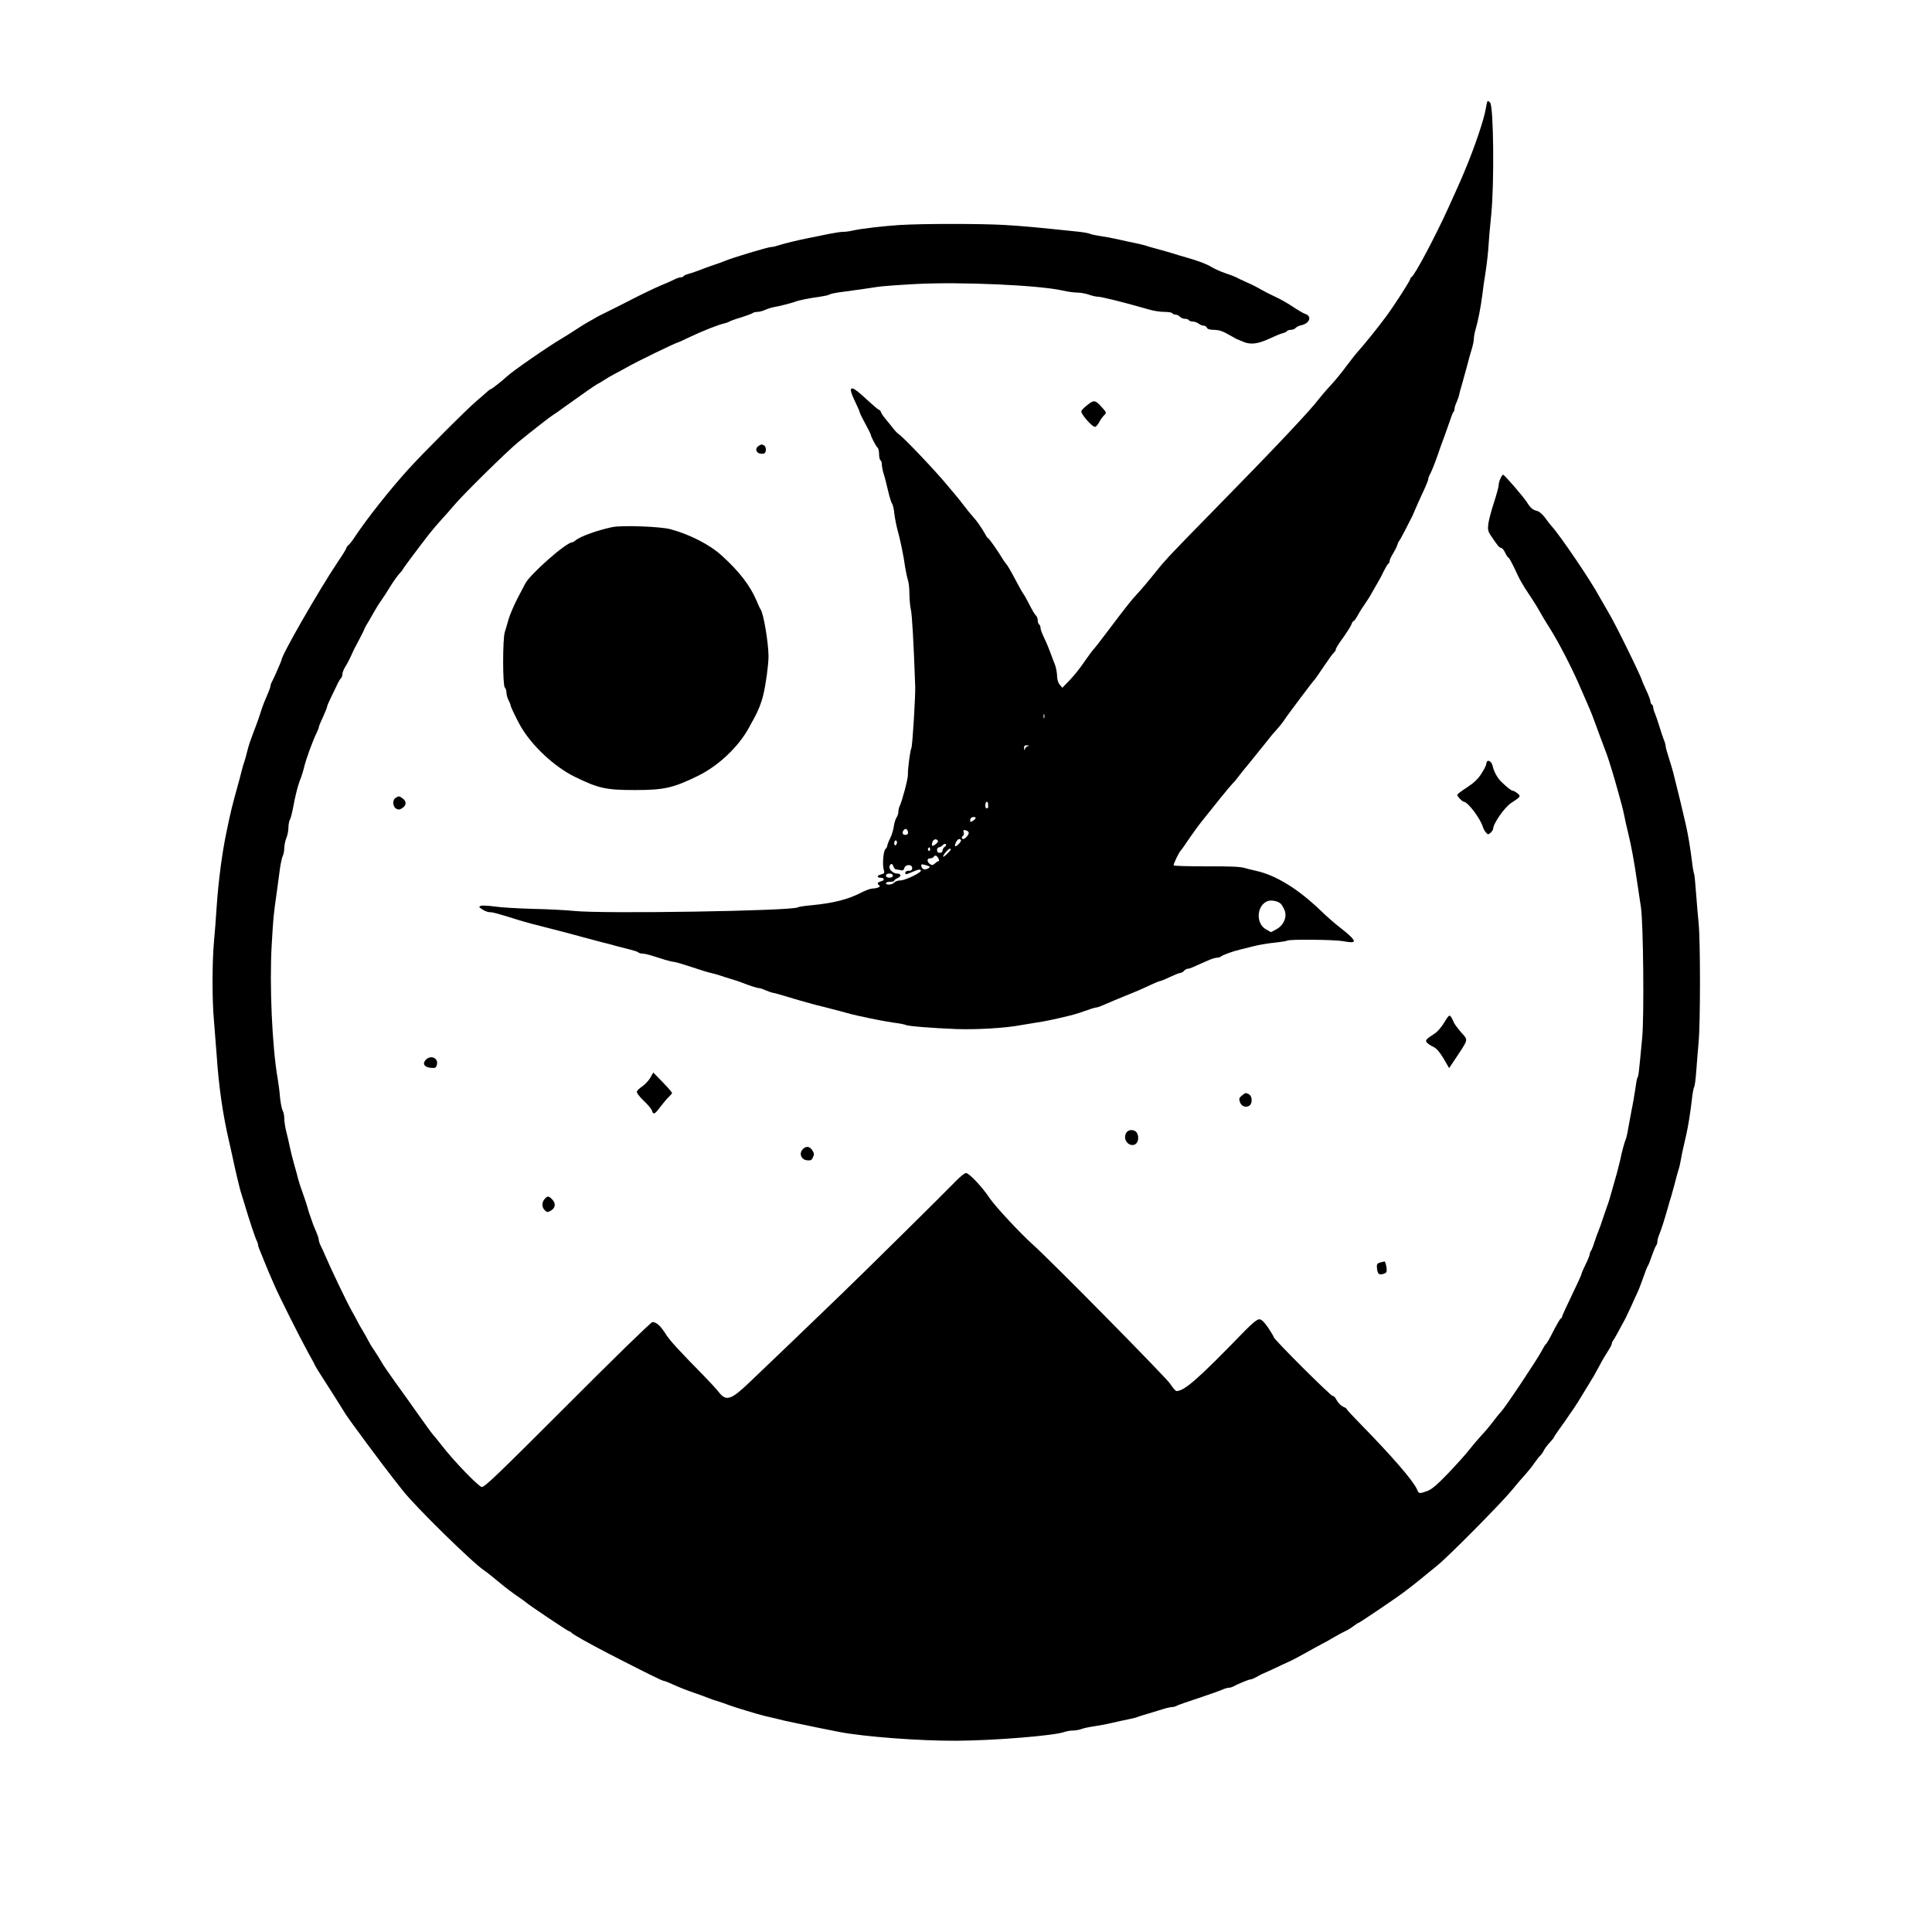 <?xml version="1.0" standalone="no"?>
<!DOCTYPE svg PUBLIC "-//W3C//DTD SVG 20010904//EN"
 "http://www.w3.org/TR/2001/REC-SVG-20010904/DTD/svg10.dtd">
<svg version="1.0" xmlns="http://www.w3.org/2000/svg"
 width="1400pt" height="1400pt" viewBox="0 0 1400 1400"
 preserveAspectRatio="xMidYMid meet">

<g transform="translate(0,1400) scale(0.1,-0.1)"
fill="#000000" stroke="none">
<path d="M10776 13259 c-2 -8 -7 -30 -10 -49 -12 -76 -83 -284 -151 -445 -7
-16 -17 -41 -23 -55 -11 -26 -45 -102 -94 -210 -96 -212 -249 -500 -270 -508
-4 -2 -8 -7 -8 -12 0 -12 -118 -196 -177 -275 -55 -75 -156 -200 -201 -250
-15 -16 -54 -66 -87 -110 -32 -44 -84 -107 -115 -140 -31 -33 -67 -76 -82 -95
-58 -79 -326 -363 -759 -804 -278 -283 -359 -368 -410 -433 -73 -91 -123 -150
-158 -187 -38 -42 -64 -74 -206 -262 -49 -65 -96 -126 -105 -134 -8 -9 -37
-49 -65 -89 -27 -41 -74 -99 -104 -130 l-53 -55 -19 23 c-12 14 -19 39 -19 65
-1 22 -7 57 -14 76 -8 19 -24 62 -36 95 -12 33 -33 82 -46 108 -13 27 -24 57
-24 67 0 10 -4 22 -10 25 -5 3 -10 16 -10 29 0 12 -5 27 -11 33 -13 13 -24 32
-59 100 -13 26 -30 55 -36 63 -7 8 -33 56 -59 105 -26 50 -54 98 -63 108 -8 9
-20 26 -26 36 -28 48 -99 151 -106 151 -3 0 -14 15 -23 33 -22 40 -61 96 -86
122 -10 11 -42 49 -69 85 -28 36 -56 72 -64 80 -7 9 -26 31 -42 50 -92 113
-331 364 -366 386 -8 5 -27 25 -41 44 -15 19 -39 49 -53 65 -14 17 -29 38 -32
48 -3 9 -9 17 -13 17 -6 0 -29 19 -123 105 -87 79 -105 65 -54 -40 20 -41 36
-78 36 -83 0 -5 18 -42 40 -82 22 -40 40 -76 40 -80 0 -12 40 -89 50 -95 5 -3
10 -24 10 -45 0 -21 5 -42 10 -45 6 -3 10 -17 10 -30 0 -13 6 -44 13 -67 8
-24 22 -79 32 -123 10 -44 23 -86 29 -94 6 -8 14 -41 17 -75 4 -34 15 -88 24
-121 20 -73 42 -178 54 -265 6 -36 15 -78 20 -94 6 -15 11 -60 11 -99 0 -40 5
-90 10 -112 9 -33 21 -247 32 -560 2 -71 -20 -434 -28 -446 -8 -14 -27 -154
-25 -194 1 -29 -43 -194 -60 -227 -5 -10 -9 -28 -9 -41 0 -12 -6 -31 -14 -42
-7 -11 -16 -39 -19 -62 -3 -24 -14 -62 -26 -86 -12 -24 -21 -48 -21 -54 0 -7
-6 -18 -14 -26 -16 -16 -23 -118 -11 -154 6 -18 3 -23 -19 -29 -30 -7 -35 -24
-7 -24 30 0 35 -19 6 -26 -27 -7 -32 -18 -13 -30 14 -9 -15 -22 -53 -23 -14
-1 -50 -14 -80 -30 -92 -48 -201 -76 -361 -91 -47 -4 -91 -11 -97 -15 -43 -26
-1409 -48 -1621 -26 -58 6 -192 13 -297 15 -106 3 -231 10 -277 17 -46 6 -92
9 -102 5 -16 -6 -14 -9 11 -26 17 -11 40 -20 53 -20 23 0 54 -8 207 -56 44
-14 141 -40 215 -58 74 -19 187 -48 250 -66 63 -17 131 -35 150 -40 19 -4 62
-15 95 -25 33 -9 80 -21 105 -27 25 -6 49 -14 55 -19 5 -5 18 -9 30 -9 11 0
40 -6 65 -14 25 -8 68 -21 96 -30 29 -9 59 -16 67 -16 9 0 64 -16 124 -36 59
-20 124 -40 143 -44 19 -4 49 -13 65 -18 17 -6 55 -18 85 -27 30 -9 64 -20 75
-25 49 -20 112 -40 124 -40 7 0 27 -6 44 -14 18 -8 43 -17 57 -20 14 -2 48
-12 75 -20 111 -34 235 -69 305 -85 19 -5 71 -18 115 -30 44 -13 100 -27 125
-32 123 -27 192 -40 259 -50 41 -5 79 -13 84 -16 14 -9 193 -23 367 -30 149
-5 354 7 465 28 28 5 79 13 115 19 58 8 133 24 240 50 19 4 51 14 70 20 82 29
116 40 128 40 6 0 35 11 64 24 29 13 89 38 133 56 105 42 129 53 195 84 30 14
59 26 64 26 5 0 38 13 73 30 34 16 69 30 77 30 7 0 19 7 26 15 7 8 19 15 26
15 8 0 22 4 32 9 9 4 33 15 52 23 19 8 52 23 73 32 21 9 46 16 55 16 10 0 22
4 28 8 12 11 88 39 144 52 25 6 72 18 105 26 33 8 97 19 141 23 45 5 86 11 92
15 18 11 344 7 405 -4 83 -16 96 -8 55 33 -18 18 -58 51 -88 74 -30 23 -87 73
-125 110 -167 161 -328 261 -475 293 -19 4 -55 13 -80 20 -32 10 -111 13 -277
12 -128 0 -235 3 -238 7 -4 8 40 100 54 111 3 3 29 39 56 80 28 41 72 102 99
135 26 33 66 83 88 110 22 28 54 68 72 89 17 22 42 51 56 66 14 14 32 35 40
47 8 12 51 65 95 118 44 54 98 121 120 149 21 28 55 68 74 88 19 21 39 47 45
57 11 20 215 292 226 301 3 3 31 44 63 91 32 48 64 92 72 99 8 7 15 18 15 25
0 7 24 46 54 86 29 41 56 84 60 97 4 12 11 22 15 22 4 0 18 19 31 43 12 23 37
62 55 87 17 25 34 52 38 60 4 8 21 38 37 65 17 28 42 73 55 102 14 28 30 55
35 58 6 3 10 13 10 21 0 8 11 31 24 52 12 20 27 48 31 62 4 14 10 27 14 30 3
3 23 39 44 80 21 41 42 82 46 90 5 8 13 26 18 40 11 27 37 84 77 171 14 31 26
61 26 68 0 6 4 19 10 29 14 27 36 81 59 147 11 33 34 98 52 145 17 47 36 102
43 122 6 20 15 40 19 44 4 4 7 14 7 22 0 8 6 28 14 45 8 18 17 43 20 57 2 14
12 48 20 75 8 28 24 86 36 130 11 44 27 101 35 126 8 26 15 59 15 73 0 15 6
48 14 74 17 58 36 156 47 242 4 36 15 115 25 175 9 61 18 142 20 180 2 39 11
142 20 230 23 229 17 786 -8 811 -14 15 -18 15 -22 3z m-3209 -4461 c-3 -7 -5
-2 -5 12 0 14 2 19 5 13 2 -7 2 -19 0 -25z m-119 -205 c-9 -2 -19 -12 -21 -21
-3 -12 -5 -10 -6 6 -1 17 4 22 22 21 15 -1 17 -3 5 -6z m-288 -418 c0 -8 0
-18 1 -22 0 -4 -4 -9 -10 -11 -6 -2 -11 8 -11 22 0 14 5 26 10 26 6 0 10 -7
10 -15z m-90 -103 c0 -4 -9 -13 -20 -20 -16 -10 -20 -10 -20 1 0 8 3 17 7 20
9 9 33 9 33 -1z m-490 -109 c0 -7 -9 -13 -20 -13 -22 0 -26 20 -8 38 13 13 28
-1 28 -25z m440 2 c0 -16 -27 -45 -41 -45 -12 0 -12 17 0 24 5 3 7 15 4 25 -4
16 -1 19 16 14 12 -3 21 -11 21 -18z m-223 -60 c3 -10 -36 -40 -43 -33 -2 2
-1 14 3 26 6 23 33 27 40 7z m167 7 c2 -4 -6 -18 -20 -31 -25 -24 -32 -14 -14
20 11 20 25 25 34 11z m-464 -16 c0 -8 -4 -18 -10 -21 -5 -3 -10 3 -10 14 0
12 5 21 10 21 6 0 10 -6 10 -14z m347 -31 c-10 -7 -17 -20 -17 -29 0 -9 -8
-16 -20 -16 -13 0 -20 7 -20 20 0 11 6 20 14 20 7 0 19 7 26 15 7 8 17 12 23
8 6 -4 4 -11 -6 -18z m-107 -21 c0 -8 -5 -12 -10 -9 -6 4 -8 11 -5 16 9 14 15
11 15 -7z m150 2 c0 -10 -51 -59 -55 -54 -7 6 36 58 48 58 4 0 7 -2 7 -4z
m-90 -66 c6 -12 7 -20 1 -20 -5 0 -17 -8 -26 -17 -13 -12 -21 -14 -34 -6 -25
16 -26 43 -2 43 11 0 23 5 26 10 10 16 23 12 35 -10z m-325 -60 c3 -11 12 -20
18 -20 7 0 22 -3 33 -6 16 -4 23 0 27 15 7 29 57 30 57 1 0 -15 -7 -20 -25
-20 -16 0 -25 -6 -25 -15 0 -13 4 -13 38 1 54 24 69 27 75 17 9 -14 -113 -73
-149 -73 -17 0 -37 -7 -44 -15 -14 -17 -60 -21 -60 -5 0 6 14 10 30 10 17 0
30 4 30 8 0 5 12 14 26 20 28 13 24 32 -7 32 -28 0 -61 33 -53 53 8 23 21 21
29 -3z m259 2 c11 -6 -14 -22 -35 -22 -9 0 -19 9 -22 20 -4 17 -1 19 21 14 15
-4 31 -9 36 -12z m-264 -67 c0 -9 -9 -15 -25 -15 -16 0 -25 6 -25 15 0 9 9 15
25 15 16 0 25 -6 25 -15z m2811 -204 c9 -9 22 -32 29 -51 17 -49 -10 -107 -63
-135 l-37 -20 -37 21 c-75 43 -67 173 12 204 26 10 75 1 96 -19z"/>
<path d="M6525 12370 c-123 -8 -278 -26 -343 -40 -23 -6 -56 -10 -73 -10 -16
0 -62 -7 -102 -15 -40 -8 -108 -22 -152 -31 -80 -16 -163 -36 -221 -54 -17 -6
-37 -10 -46 -10 -22 0 -282 -78 -333 -100 -11 -5 -47 -18 -80 -29 -33 -11 -85
-30 -115 -42 -30 -11 -65 -23 -78 -26 -12 -3 -25 -9 -28 -14 -3 -5 -13 -9 -22
-9 -9 0 -30 -7 -47 -16 -16 -8 -62 -29 -102 -45 -40 -17 -130 -60 -200 -96
-70 -36 -155 -79 -188 -95 -33 -16 -67 -33 -75 -38 -8 -6 -33 -19 -54 -31 -22
-12 -64 -38 -95 -59 -31 -20 -75 -48 -97 -61 -98 -57 -360 -238 -403 -279 -31
-29 -108 -90 -115 -90 -3 0 -14 -8 -24 -17 -10 -10 -45 -40 -78 -68 -71 -60
-388 -377 -499 -500 -130 -144 -292 -348 -380 -480 -18 -28 -40 -57 -49 -64
-9 -7 -16 -17 -16 -22 0 -5 -28 -51 -63 -102 -139 -208 -406 -674 -407 -709 0
-7 -55 -132 -70 -160 -6 -10 -10 -23 -10 -29 0 -6 -7 -27 -16 -47 -8 -21 -21
-50 -28 -67 -7 -16 -21 -55 -30 -85 -10 -30 -21 -64 -26 -75 -10 -25 -33 -89
-50 -135 -6 -19 -16 -51 -20 -70 -4 -19 -13 -48 -18 -65 -6 -16 -16 -50 -22
-75 -6 -25 -17 -67 -25 -95 -43 -155 -53 -194 -84 -345 -32 -153 -58 -351 -71
-541 -5 -80 -14 -197 -20 -260 -13 -146 -13 -424 0 -559 5 -58 14 -172 20
-255 15 -229 46 -441 92 -635 6 -25 14 -63 19 -85 21 -101 56 -251 68 -285 4
-14 16 -52 26 -85 33 -111 76 -240 86 -257 5 -10 9 -23 9 -29 0 -6 6 -25 14
-42 7 -18 21 -52 31 -77 10 -25 24 -58 31 -75 7 -16 26 -59 41 -95 36 -84 191
-392 248 -495 25 -44 48 -87 51 -95 4 -8 30 -51 59 -95 50 -78 134 -210 158
-250 25 -41 275 -378 352 -475 20 -25 48 -61 63 -80 86 -112 511 -529 592
-581 14 -9 61 -46 105 -83 44 -37 105 -83 135 -103 30 -20 57 -40 60 -43 8
-11 292 -201 309 -208 9 -3 18 -8 21 -12 11 -13 120 -75 275 -155 244 -126
384 -195 394 -195 7 0 40 -13 74 -29 34 -16 98 -41 142 -56 44 -15 94 -33 110
-40 17 -7 48 -18 70 -24 22 -7 56 -18 75 -26 39 -15 221 -70 260 -79 14 -3 54
-13 90 -21 36 -9 76 -19 90 -21 14 -3 54 -11 90 -19 74 -16 189 -39 271 -55
180 -35 580 -65 844 -64 276 1 719 37 789 64 15 5 42 10 61 10 19 0 46 5 62
11 15 6 57 15 93 20 36 5 94 16 130 25 36 8 88 20 115 25 28 5 59 13 70 18 11
4 47 16 80 25 33 10 80 24 105 32 25 8 53 14 63 14 9 0 25 4 35 10 9 5 80 30
157 55 77 26 154 53 172 61 17 8 38 14 47 14 9 0 24 4 34 10 31 17 111 50 122
50 9 0 33 10 70 32 8 4 22 11 30 14 8 3 42 19 75 34 33 16 80 38 105 49 25 11
77 39 115 60 39 22 93 52 120 66 28 14 73 40 100 56 28 16 61 34 75 40 14 6
39 21 57 35 17 13 34 24 37 24 7 0 282 186 331 224 22 17 45 34 50 38 6 4 39
31 75 60 36 29 87 71 114 93 78 62 453 441 536 540 41 50 89 106 107 125 17
19 46 55 63 80 18 25 37 50 44 55 6 6 17 21 24 36 7 14 26 39 43 57 16 17 29
33 29 36 0 3 19 32 43 65 23 32 49 68 57 81 8 12 26 39 41 59 14 20 51 79 82
131 32 52 62 102 67 110 5 8 23 42 41 75 17 33 44 79 60 103 16 24 29 49 29
56 0 6 4 16 9 22 7 7 38 64 90 161 12 24 64 136 90 195 12 26 30 76 42 110 12
35 25 68 29 73 5 6 18 39 30 75 13 36 26 69 31 74 5 6 9 19 9 29 0 10 6 33 13
50 15 35 35 98 62 192 9 33 20 71 25 85 4 14 15 54 25 90 9 36 21 81 27 100 7
19 15 55 19 80 7 42 18 90 39 180 13 57 31 170 40 252 4 42 12 82 16 90 5 7
12 60 16 118 4 58 12 152 17 210 13 137 13 737 0 860 -5 52 -14 152 -19 223
-5 70 -11 131 -14 136 -3 5 -10 44 -15 87 -13 104 -28 195 -46 274 -9 36 -20
85 -26 110 -6 25 -16 70 -24 100 -8 30 -22 87 -31 125 -9 39 -27 102 -40 141
-13 39 -24 78 -24 87 0 9 -6 31 -14 49 -7 18 -21 60 -31 93 -10 33 -24 74 -31
92 -8 17 -14 38 -14 46 0 9 -4 19 -10 22 -5 3 -10 13 -10 21 0 9 -13 45 -30
81 -16 35 -30 66 -30 68 0 18 -198 422 -241 491 -20 34 -51 88 -69 120 -62
116 -286 446 -347 512 -7 7 -27 33 -45 58 -18 25 -43 47 -57 51 -34 8 -49 20
-76 63 -28 43 -163 200 -173 200 -10 0 -32 -51 -32 -75 0 -12 -15 -68 -34
-126 -19 -57 -37 -127 -41 -154 -5 -44 -3 -55 21 -90 49 -73 59 -84 72 -85 7
0 20 -16 29 -35 9 -19 19 -35 23 -35 6 0 35 -55 71 -134 12 -27 47 -86 77
-130 30 -44 68 -105 84 -135 17 -31 47 -80 67 -111 61 -95 165 -296 222 -430
22 -50 39 -91 53 -122 27 -61 43 -103 70 -178 15 -41 33 -91 41 -110 7 -19 19
-53 28 -75 15 -40 57 -178 82 -270 7 -27 19 -70 26 -95 7 -25 16 -63 20 -85 4
-22 16 -76 27 -120 22 -88 44 -207 66 -360 8 -55 20 -136 27 -180 17 -114 24
-787 9 -945 -24 -254 -26 -276 -34 -288 -4 -6 -11 -44 -16 -84 -6 -40 -17
-107 -26 -148 -8 -41 -19 -102 -25 -135 -5 -33 -13 -69 -18 -80 -10 -24 -29
-94 -40 -150 -5 -22 -16 -65 -24 -95 -9 -30 -25 -89 -37 -130 -11 -41 -26 -91
-34 -110 -7 -19 -21 -60 -31 -90 -9 -30 -23 -68 -30 -85 -7 -16 -21 -55 -31
-85 -9 -30 -21 -59 -25 -64 -5 -6 -9 -16 -9 -24 0 -7 -13 -40 -30 -74 -16 -33
-30 -64 -30 -70 0 -5 -31 -74 -70 -154 -38 -79 -70 -148 -70 -153 0 -5 -3 -11
-7 -13 -8 -3 -29 -39 -74 -127 -15 -30 -32 -57 -36 -60 -5 -3 -19 -26 -32 -51
-29 -57 -262 -407 -293 -439 -13 -14 -40 -47 -60 -74 -21 -28 -57 -71 -81 -96
-23 -25 -64 -73 -90 -106 -25 -33 -95 -110 -154 -172 -82 -85 -119 -116 -152
-128 -57 -20 -59 -20 -73 13 -28 63 -180 239 -415 479 -51 52 -93 97 -93 101
0 4 -12 13 -28 19 -15 7 -36 28 -46 47 -10 20 -23 33 -28 30 -9 -6 -428 411
-428 427 0 4 -19 36 -41 69 -30 43 -48 60 -64 60 -15 0 -48 -27 -98 -77 -344
-355 -444 -443 -502 -443 -6 0 -27 24 -45 52 -28 44 -860 888 -995 1009 -94
84 -275 279 -315 339 -54 81 -148 180 -170 180 -9 0 -42 -26 -72 -57 -85 -88
-664 -660 -823 -813 -160 -155 -535 -515 -673 -646 -136 -130 -170 -140 -224
-71 -18 23 -67 76 -108 118 -185 188 -249 258 -279 307 -36 56 -65 82 -93 82
-10 0 -282 -265 -617 -601 -507 -507 -603 -600 -621 -594 -29 9 -206 193 -288
300 -26 33 -55 69 -65 80 -10 11 -57 76 -105 144 -48 68 -124 175 -170 238
-45 63 -89 127 -96 141 -8 15 -31 52 -51 82 -21 30 -41 64 -46 75 -5 11 -23
43 -39 70 -17 28 -35 59 -40 70 -6 11 -14 27 -18 35 -5 8 -14 24 -20 35 -40
71 -156 314 -199 415 -8 19 -21 48 -29 63 -8 16 -14 35 -14 42 0 8 -7 31 -16
52 -9 21 -20 47 -24 58 -26 73 -33 93 -40 120 -8 28 -16 54 -45 135 -7 19 -18
53 -24 75 -5 22 -19 72 -30 110 -11 39 -25 95 -31 125 -6 30 -18 81 -26 112
-8 32 -14 74 -14 94 0 19 -5 45 -12 57 -6 12 -15 56 -19 97 -3 41 -11 102 -17
135 -40 229 -60 678 -43 970 12 203 13 213 36 375 8 58 19 138 24 178 6 40 15
81 21 92 5 10 10 35 10 55 0 19 7 52 15 72 8 19 15 53 15 75 0 22 5 48 11 59
6 11 14 41 19 67 22 119 39 184 63 242 5 14 13 41 18 60 14 63 64 200 95 263
8 16 14 32 14 37 0 5 13 38 30 73 16 36 30 70 30 75 0 6 11 32 24 59 13 26 34
69 46 95 12 27 26 50 31 54 5 3 9 15 10 27 0 12 9 36 19 52 17 27 29 49 61
120 5 11 13 27 18 35 8 15 37 70 52 100 4 8 10 22 13 30 4 8 15 29 26 45 10
17 28 48 40 70 12 22 34 58 50 80 16 22 46 69 68 105 22 36 52 78 66 93 14 15
26 30 26 33 0 4 103 142 188 252 27 34 68 82 90 106 23 24 63 70 90 102 69 82
382 390 468 461 98 80 233 185 254 198 10 5 44 29 76 53 132 95 230 163 244
170 8 3 30 16 48 28 18 12 52 32 75 44 23 12 65 34 92 50 76 43 358 180 371
180 2 0 41 18 87 40 86 41 204 88 247 97 14 3 30 9 35 13 6 4 44 18 85 30 41
13 79 27 85 32 5 4 20 8 33 8 13 0 38 6 55 14 18 8 46 17 62 20 45 8 138 32
155 39 22 10 106 27 176 36 34 5 68 12 75 17 8 5 37 11 64 15 129 17 225 31
275 39 30 6 158 15 285 22 330 17 888 -8 1065 -47 36 -9 84 -15 106 -15 23 0
61 -7 84 -15 23 -8 53 -15 66 -15 26 0 183 -39 375 -94 31 -9 79 -16 107 -16
28 0 54 -4 57 -10 3 -5 14 -10 24 -10 10 0 24 -7 31 -15 7 -8 23 -15 36 -15
12 0 26 -4 29 -10 3 -5 16 -10 29 -10 12 0 31 -7 42 -15 10 -8 27 -15 37 -15
10 0 20 -7 23 -15 4 -10 21 -15 53 -15 33 -1 60 -9 96 -30 28 -16 57 -32 65
-36 8 -3 30 -12 48 -20 53 -23 105 -17 188 21 41 19 86 38 100 41 13 3 27 10
30 15 3 5 16 9 28 9 13 0 29 6 35 14 6 7 24 16 39 19 63 13 82 66 29 83 -12 4
-42 21 -68 38 -63 42 -105 66 -159 91 -25 11 -66 32 -90 46 -25 15 -72 39
-105 53 -33 15 -68 31 -77 37 -10 5 -46 19 -80 30 -35 12 -79 32 -98 44 -39
23 -94 44 -185 70 -33 9 -78 23 -100 30 -22 7 -69 20 -105 30 -36 9 -76 21
-90 26 -14 4 -47 13 -75 18 -27 5 -81 17 -120 26 -38 9 -98 20 -133 25 -35 5
-68 13 -74 16 -7 4 -44 11 -82 15 -296 31 -400 41 -536 49 -175 10 -589 10
-755 0z"/>
<path d="M7882 11067 c-23 -17 -43 -38 -46 -45 -8 -19 83 -122 101 -115 7 3
21 19 29 35 8 16 24 38 34 48 19 19 19 20 -12 55 -50 57 -60 59 -106 22z"/>
<path d="M5498 10769 c-27 -15 -22 -47 6 -55 14 -3 30 -3 35 1 17 10 13 52 -5
59 -19 7 -15 8 -36 -5z"/>
<path d="M4435 10180 c-108 -23 -231 -67 -266 -97 -8 -7 -19 -13 -23 -13 -43
0 -304 -230 -340 -299 -7 -14 -33 -64 -58 -111 -24 -47 -52 -112 -62 -145 -9
-33 -22 -76 -28 -95 -16 -49 -16 -386 0 -402 7 -7 12 -23 12 -37 0 -15 7 -39
15 -55 8 -15 15 -33 15 -38 0 -9 44 -100 71 -148 82 -143 245 -296 396 -370
170 -83 225 -95 433 -95 213 0 278 15 458 103 149 73 293 210 368 347 5 11 23
42 38 69 30 54 53 112 67 171 19 77 38 220 38 280 -1 100 -36 311 -58 340 -4
5 -18 35 -30 65 -46 107 -124 209 -251 324 -88 80 -231 153 -371 191 -72 20
-355 30 -424 15z"/>
<path d="M10776 8483 c-3 -4 -6 -13 -6 -20 0 -8 -16 -39 -35 -69 -25 -39 -54
-67 -105 -100 -39 -25 -70 -49 -70 -54 0 -12 37 -50 48 -50 28 -1 118 -119
137 -181 4 -13 14 -32 23 -42 14 -16 16 -16 34 -1 10 10 18 22 18 28 0 38 82
155 130 187 71 46 72 49 46 70 -13 11 -28 19 -34 19 -10 0 -41 24 -83 65 -29
28 -55 76 -63 116 -6 26 -28 44 -40 32z"/>
<path d="M2868 8219 c-26 -14 -23 -65 3 -79 16 -9 26 -8 45 5 30 19 31 49 2
69 -26 19 -27 19 -50 5z"/>
<path d="M10466 6591 c-20 -33 -51 -69 -69 -80 -65 -42 -71 -49 -57 -66 7 -8
28 -23 47 -31 24 -12 45 -37 74 -85 l40 -69 42 63 c101 152 97 137 47 194 -23
26 -46 57 -52 68 -33 72 -32 72 -72 6z"/>
<path d="M3084 6319 c-25 -28 -8 -53 39 -57 32 -3 37 0 43 24 12 48 -46 72
-82 33z"/>
<path d="M4713 6191 c-12 -21 -38 -48 -57 -62 -20 -13 -38 -30 -41 -38 -3 -9
16 -35 48 -66 30 -28 58 -61 61 -73 11 -33 21 -27 64 31 22 28 49 61 61 71 11
11 21 22 21 26 0 4 -30 39 -68 78 l-68 70 -21 -37z"/>
<path d="M8999 6061 c-20 -16 -22 -23 -14 -47 11 -32 46 -44 71 -24 21 18 18
67 -5 80 -25 13 -25 13 -52 -9z"/>
<path d="M8160 5789 c-24 -44 15 -98 60 -84 25 8 36 49 21 81 -14 32 -65 34
-81 3z"/>
<path d="M5816 5671 c-28 -31 -9 -75 32 -79 26 -3 34 1 43 22 10 20 9 30 -5
51 -20 30 -46 32 -70 6z"/>
<path d="M3947 5312 c-22 -24 -22 -61 1 -82 16 -16 19 -16 45 -2 33 20 36 53
7 82 -25 25 -32 25 -53 2z"/>
<path d="M10000 4851 c-21 -6 -25 -13 -22 -41 1 -19 8 -37 13 -41 14 -8 47 0
55 13 8 12 -5 78 -14 77 -4 -1 -18 -4 -32 -8z"/>
</g>
</svg>
